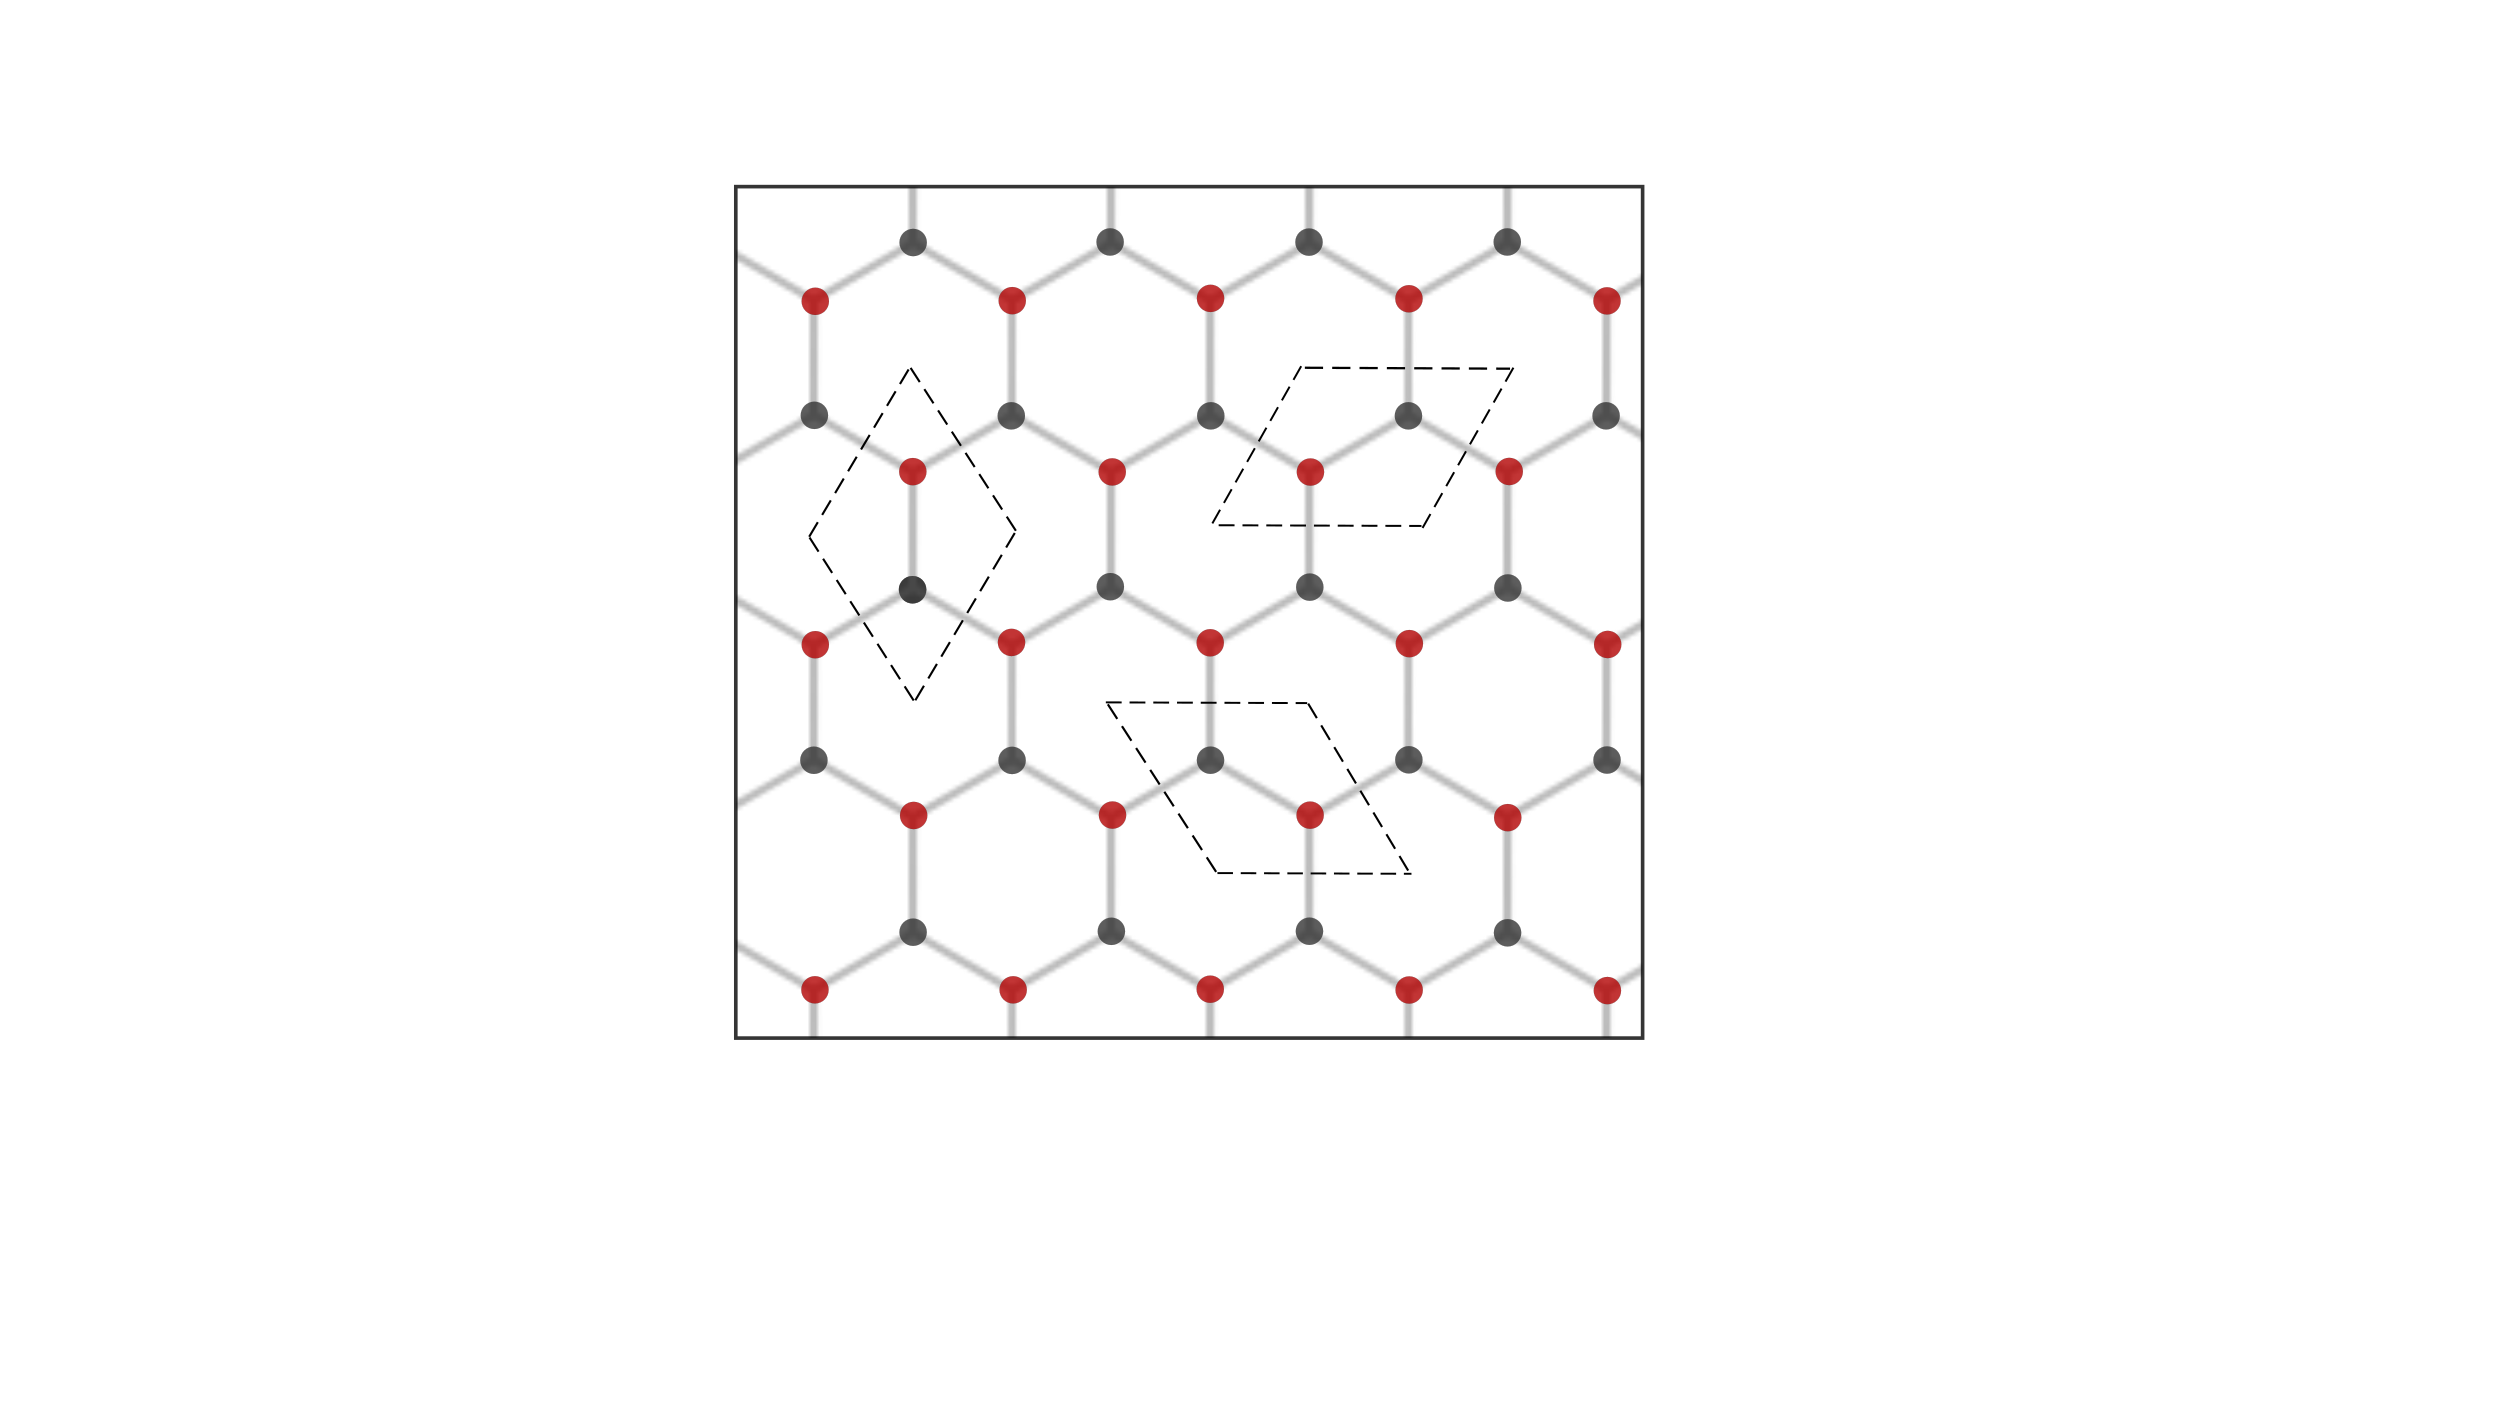 <?xml version="1.0" encoding="UTF-8" standalone="no"?>
<!-- Generator: Adobe Illustrator 28.2.0, SVG Export Plug-In . SVG Version: 6.00 Build 0)  -->

<svg
   version="1.1"
   id="Layer_1"
   x="0px"
   y="0px"
   viewBox="0 0 1366 768"
   style="enable-background:new 0 0 1366 768;"
   xml:space="preserve"
   sodipodi:docname="wigner.svg"
   inkscape:version="1.2.2 (b0a8486541, 2022-12-01)"
   xmlns:inkscape="http://www.inkscape.org/namespaces/inkscape"
   xmlns:sodipodi="http://sodipodi.sourceforge.net/DTD/sodipodi-0.dtd"
   xmlns:xlink="http://www.w3.org/1999/xlink"
   xmlns="http://www.w3.org/2000/svg"
   xmlns:svg="http://www.w3.org/2000/svg"><defs
   id="defs1"><clipPath
     clipPathUnits="userSpaceOnUse"
     id="clipPath24"><rect
       style="fill:none;stroke:#000000;stroke-width:1;stroke-linecap:butt;stroke-linejoin:bevel;paint-order:stroke markers fill;stop-color:#000000"
       id="rect24"
       width="45"
       height="77.937"
       x="251.534"
       y="222.735" /></clipPath><pattern
     inkscape:collect="always"
     xlink:href="#Hexagons-7"
     preserveAspectRatio="xMidYMid"
     id="pattern2-6"
     patternTransform="matrix(2.166,0,0,2.166,-313.581,-79.643)"
     x="0"
     y="11" /><pattern
     patternUnits="userSpaceOnUse"
     width="100"
     height="87"
     preserveAspectRatio="xMidYMid"
     patternTransform="translate(1,1) scale(0.5,0.5)"
     style="fill:#aaaaaa"
     id="Hexagons-7"
     inkscape:label="Hexagons packing grid"
     inkscape:collect="always"
     inkscape:isstock="true"><path
       id="path27-5"
       style="stroke:none"
       d="M 23.246,0 0,13.383 V 44.689 L 0.084,44.641 24.033,58.506 24.002,86.332 22.842,87 h 4.479 L 26.068,86.275 26.1,58.449 50.084,44.641 74.033,58.506 74.002,86.332 72.842,87 h 4.479 L 76.068,86.275 76.1,58.449 100,44.689 V 13.365 L 76.92,0 H 73.246 L 50.016,13.373 26.92,0 Z M 25.084,1.25 49.033,15.115 49.002,42.941 25.018,56.75 1.002,42.846 l 0.033,-27.75 z m 50,0 24.018,13.904 -0.035,27.75 L 75.018,56.75 51.068,42.885 51.1,15.059 Z" /></pattern></defs><sodipodi:namedview
   id="namedview1"
   pagecolor="#ffffff"
   bordercolor="#000000"
   borderopacity="0.25"
   inkscape:showpageshadow="2"
   inkscape:pageopacity="0.0"
   inkscape:pagecheckerboard="0"
   inkscape:deskcolor="#d1d1d1"
   inkscape:zoom="1.2518302"
   inkscape:cx="581.14911"
   inkscape:cy="361.07133"
   inkscape:window-width="1920"
   inkscape:window-height="998"
   inkscape:window-x="0"
   inkscape:window-y="0"
   inkscape:window-maximized="1"
   inkscape:current-layer="Layer_1"
   showgrid="false" />
<circle
   style="opacity:0.79;fill:#333333;fill-opacity:1;stroke:#000000;stroke-width:0.068;stroke-miterlimit:5.2;stroke-dasharray:none;paint-order:stroke fill markers"
   id="path2-7-2-1-1"
   cx="498.573"
   cy="322.215"
   r="7.466" /><rect
   style="opacity:0.79;fill:url(#pattern2-6);fill-opacity:1;stroke:#000000;stroke-width:1.98;stroke-miterlimit:5.2;paint-order:stroke fill markers"
   id="rect1-5"
   width="495.487"
   height="465.238"
   x="402.039"
   y="101.971" /><path
   style="fill:none;fill-rule:evenodd;stroke:#000000;stroke-width:1.156px;stroke-linecap:butt;stroke-linejoin:miter;stroke-dasharray:9.246, 4.623;stroke-dashoffset:0;stroke-opacity:1"
   d="m 714.781,384.445 55.718,93.031"
   id="path7-2"
   inkscape:connector-type="polyline"
   inkscape:connector-curvature="0" /><circle
   style="opacity:0.79;fill:#333333;fill-opacity:1;stroke:#000000;stroke-width:0.068;stroke-miterlimit:5.2;stroke-dasharray:none;paint-order:stroke fill markers"
   id="path2-7-2-4-6"
   cx="498.925"
   cy="509.362"
   r="7.466" /><circle
   style="opacity:0.79;fill:#333333;fill-opacity:1;stroke:#000000;stroke-width:0.068;stroke-miterlimit:5.2;stroke-dasharray:none;paint-order:stroke fill markers"
   id="path2-7-2-4-5"
   cx="607.264"
   cy="508.879"
   r="7.466" /><circle
   style="opacity:0.79;fill:#333333;fill-opacity:1;stroke:#000000;stroke-width:0.068;stroke-miterlimit:5.2;stroke-dasharray:none;paint-order:stroke fill markers"
   id="path2-7-2-4-1"
   cx="715.488"
   cy="508.828"
   r="7.466" /><circle
   style="opacity:0.79;fill:#333333;fill-opacity:1;stroke:#000000;stroke-width:0.068;stroke-miterlimit:5.2;stroke-dasharray:none;paint-order:stroke fill markers"
   id="path2-7-2-4-8"
   cx="823.728"
   cy="509.691"
   r="7.466" /><circle
   style="opacity:0.79;fill:#333333;fill-opacity:1;stroke:#000000;stroke-width:0.068;stroke-miterlimit:5.2;stroke-dasharray:none;paint-order:stroke fill markers"
   id="path2-7-2-4-4"
   cx="444.723"
   cy="415.409"
   r="7.466" /><circle
   style="opacity:0.79;fill:#333333;fill-opacity:1;stroke:#000000;stroke-width:0.068;stroke-miterlimit:5.2;stroke-dasharray:none;paint-order:stroke fill markers"
   id="path2-7-2-4-47"
   cx="553.011"
   cy="415.492"
   r="7.466" /><circle
   style="opacity:0.79;fill:#333333;fill-opacity:1;stroke:#000000;stroke-width:0.068;stroke-miterlimit:5.2;stroke-dasharray:none;paint-order:stroke fill markers"
   id="path2-7-2-4-17"
   cx="661.428"
   cy="415.383"
   r="7.466" /><circle
   style="opacity:0.79;fill:#333333;fill-opacity:1;stroke:#000000;stroke-width:0.068;stroke-miterlimit:5.2;stroke-dasharray:none;paint-order:stroke fill markers"
   id="path2-7-2-4-62"
   cx="769.803"
   cy="415.171"
   r="7.466" /><circle
   style="opacity:0.79;fill:#333333;fill-opacity:1;stroke:#000000;stroke-width:0.068;stroke-miterlimit:5.2;stroke-dasharray:none;paint-order:stroke fill markers"
   id="path2-7-2-4-85"
   cx="878.086"
   cy="415.291"
   r="7.466" /><circle
   style="opacity:0.79;fill:#b30000;fill-opacity:1;stroke:#000000;stroke-width:0.068;stroke-miterlimit:5.2;stroke-dasharray:none;paint-order:stroke fill markers"
   id="path2-20-61"
   cx="499.228"
   cy="445.576"
   r="7.466" /><circle
   style="opacity:0.79;fill:#b30000;fill-opacity:1;stroke:#000000;stroke-width:0.068;stroke-miterlimit:5.2;stroke-dasharray:none;paint-order:stroke fill markers"
   id="path2-20-47"
   cx="607.883"
   cy="445.351"
   r="7.466" /><circle
   style="opacity:0.79;fill:#b30000;fill-opacity:1;stroke:#000000;stroke-width:0.068;stroke-miterlimit:5.2;stroke-dasharray:none;paint-order:stroke fill markers"
   id="path2-20-69"
   cx="553.604"
   cy="540.847"
   r="7.466" /><circle
   style="opacity:0.79;fill:#b30000;fill-opacity:1;stroke:#000000;stroke-width:0.068;stroke-miterlimit:5.2;stroke-dasharray:none;paint-order:stroke fill markers"
   id="path2-20-452"
   cx="445.292"
   cy="540.834"
   r="7.466" /><circle
   style="opacity:0.79;fill:#b30000;fill-opacity:1;stroke:#000000;stroke-width:0.068;stroke-miterlimit:5.2;stroke-dasharray:none;paint-order:stroke fill markers"
   id="path2-20-7"
   cx="661.289"
   cy="540.508"
   r="7.466" /><circle
   style="opacity:0.79;fill:#b30000;fill-opacity:1;stroke:#000000;stroke-width:0.068;stroke-miterlimit:5.2;stroke-dasharray:none;paint-order:stroke fill markers"
   id="path2-20-3"
   cx="769.972"
   cy="540.94"
   r="7.466" /><circle
   style="opacity:0.79;fill:#b30000;fill-opacity:1;stroke:#000000;stroke-width:0.068;stroke-miterlimit:5.2;stroke-dasharray:none;paint-order:stroke fill markers"
   id="path2-20-8"
   cx="878.287"
   cy="541.259"
   r="7.466" /><circle
   style="opacity:0.79;fill:#b30000;fill-opacity:1;stroke:#000000;stroke-width:0.068;stroke-miterlimit:5.2;stroke-dasharray:none;paint-order:stroke fill markers"
   id="path2-20-68"
   cx="823.837"
   cy="446.765"
   r="7.466" /><circle
   style="opacity:0.79;fill:#b30000;fill-opacity:1;stroke:#000000;stroke-width:0.068;stroke-miterlimit:5.2;stroke-dasharray:none;paint-order:stroke fill markers"
   id="path2-20-66"
   cx="715.858"
   cy="445.404"
   r="7.466" /><circle
   style="opacity:0.79;fill:#b30000;fill-opacity:1;stroke:#000000;stroke-width:0.068;stroke-miterlimit:5.2;stroke-dasharray:none;paint-order:stroke fill markers"
   id="path2-20-5"
   cx="661.275"
   cy="351.215"
   r="7.466" /><circle
   style="opacity:0.79;fill:#b30000;fill-opacity:1;stroke:#000000;stroke-width:0.068;stroke-miterlimit:5.2;stroke-dasharray:none;paint-order:stroke fill markers"
   id="path2-20-87"
   cx="770.08"
   cy="351.676"
   r="7.466" /><circle
   style="opacity:0.79;fill:#b30000;fill-opacity:1;stroke:#000000;stroke-width:0.068;stroke-miterlimit:5.2;stroke-dasharray:none;paint-order:stroke fill markers"
   id="path2-20-2"
   cx="878.442"
   cy="352.145"
   r="7.466" /><circle
   style="opacity:0.79;fill:#b30000;fill-opacity:1;stroke:#000000;stroke-width:0.068;stroke-miterlimit:5.2;stroke-dasharray:none;paint-order:stroke fill markers"
   id="path2-20-9"
   cx="824.654"
   cy="257.619"
   r="7.466" /><circle
   style="opacity:0.79;fill:#b30000;fill-opacity:1;stroke:#000000;stroke-width:0.068;stroke-miterlimit:5.2;stroke-dasharray:none;paint-order:stroke fill markers"
   id="path2-20-1"
   cx="716.027"
   cy="257.929"
   r="7.466" /><circle
   style="opacity:0.79;fill:#b30000;fill-opacity:1;stroke:#000000;stroke-width:0.068;stroke-miterlimit:5.2;stroke-dasharray:none;paint-order:stroke fill markers"
   id="path2-20-11"
   cx="445.476"
   cy="164.632"
   r="7.466" /><circle
   style="opacity:0.79;fill:#b30000;fill-opacity:1;stroke:#000000;stroke-width:0.068;stroke-miterlimit:5.2;stroke-dasharray:none;paint-order:stroke fill markers"
   id="path2-20-77"
   cx="553.097"
   cy="164.281"
   r="7.466" /><circle
   style="opacity:0.79;fill:#b30000;fill-opacity:1;stroke:#000000;stroke-width:0.068;stroke-miterlimit:5.2;stroke-dasharray:none;paint-order:stroke fill markers"
   id="path2-20-36"
   cx="661.445"
   cy="163.037"
   r="7.466" /><circle
   style="opacity:0.79;fill:#b30000;fill-opacity:1;stroke:#000000;stroke-width:0.068;stroke-miterlimit:5.2;stroke-dasharray:none;paint-order:stroke fill markers"
   id="path2-20-39"
   cx="769.865"
   cy="163.247"
   r="7.466" /><circle
   style="opacity:0.79;fill:#b30000;fill-opacity:1;stroke:#000000;stroke-width:0.068;stroke-miterlimit:5.2;stroke-dasharray:none;paint-order:stroke fill markers"
   id="path2-20-12"
   cx="878.073"
   cy="164.403"
   r="7.466" /><circle
   style="opacity:0.79;fill:#b30000;fill-opacity:1;stroke:#000000;stroke-width:0.068;stroke-miterlimit:5.2;stroke-dasharray:none;paint-order:stroke fill markers"
   id="path2-20-45"
   cx="552.689"
   cy="351.023"
   r="7.466" /><circle
   style="opacity:0.79;fill:#b30000;fill-opacity:1;stroke:#000000;stroke-width:0.068;stroke-miterlimit:5.2;stroke-dasharray:none;paint-order:stroke fill markers"
   id="path2-20-6"
   cx="445.491"
   cy="352.275"
   r="7.466" /><circle
   style="opacity:0.79;fill:#b30000;fill-opacity:1;stroke:#000000;stroke-width:0.068;stroke-miterlimit:5.2;stroke-dasharray:none;paint-order:stroke fill markers"
   id="path2-20-63"
   cx="607.731"
   cy="257.862"
   r="7.466" /><circle
   style="opacity:0.79;fill:#b30000;fill-opacity:1;stroke:#000000;stroke-width:0.068;stroke-miterlimit:5.2;stroke-dasharray:none;paint-order:stroke fill markers"
   id="path2-20-4"
   cx="498.759"
   cy="257.703"
   r="7.466" /><circle
   style="opacity:0.79;fill:#333333;fill-opacity:1;stroke:#000000;stroke-width:0.068;stroke-miterlimit:5.2;stroke-dasharray:none;paint-order:stroke fill markers"
   id="path2-7-2-4-89"
   cx="823.897"
   cy="321.278"
   r="7.466" /><circle
   style="opacity:0.79;fill:#333333;fill-opacity:1;stroke:#000000;stroke-width:0.068;stroke-miterlimit:5.2;stroke-dasharray:none;paint-order:stroke fill markers"
   id="path2-7-2-4-3"
   cx="715.669"
   cy="320.81"
   r="7.466" /><circle
   style="opacity:0.79;fill:#333333;fill-opacity:1;stroke:#000000;stroke-width:0.068;stroke-miterlimit:5.2;stroke-dasharray:none;paint-order:stroke fill markers"
   id="path2-7-2-4-86"
   cx="606.695"
   cy="320.574"
   r="7.466" /><circle
   style="opacity:0.79;fill:#333333;fill-opacity:1;stroke:#000000;stroke-width:0.068;stroke-miterlimit:5.2;stroke-dasharray:none;paint-order:stroke fill markers"
   id="path2-7-2-4-888"
   cx="498.687"
   cy="322.231"
   r="7.466" /><circle
   style="opacity:0.79;fill:#333333;fill-opacity:1;stroke:#000000;stroke-width:0.068;stroke-miterlimit:5.2;stroke-dasharray:none;paint-order:stroke fill markers"
   id="path2-7-2-4-7"
   cx="444.988"
   cy="226.948"
   r="7.466" /><circle
   style="opacity:0.79;fill:#333333;fill-opacity:1;stroke:#000000;stroke-width:0.068;stroke-miterlimit:5.2;stroke-dasharray:none;paint-order:stroke fill markers"
   id="path2-7-2-4-30"
   cx="552.573"
   cy="227.215"
   r="7.466" /><circle
   style="opacity:0.79;fill:#333333;fill-opacity:1;stroke:#000000;stroke-width:0.068;stroke-miterlimit:5.2;stroke-dasharray:none;paint-order:stroke fill markers"
   id="path2-7-2-4-9"
   cx="661.573"
   cy="227.215"
   r="7.466" /><circle
   style="opacity:0.79;fill:#333333;fill-opacity:1;stroke:#000000;stroke-width:0.068;stroke-miterlimit:5.2;stroke-dasharray:none;paint-order:stroke fill markers"
   id="path2-7-2-4-40"
   cx="769.573"
   cy="227.215"
   r="7.466" /><circle
   style="opacity:0.79;fill:#333333;fill-opacity:1;stroke:#000000;stroke-width:0.068;stroke-miterlimit:5.2;stroke-dasharray:none;paint-order:stroke fill markers"
   id="path2-7-2-4-46"
   cx="877.573"
   cy="227.215"
   r="7.466" /><circle
   style="opacity:0.79;fill:#333333;fill-opacity:1;stroke:#000000;stroke-width:0.068;stroke-miterlimit:5.2;stroke-dasharray:none;paint-order:stroke fill markers"
   id="path2-7-2-4-12"
   cx="823.573"
   cy="132.215"
   r="7.466" /><circle
   style="opacity:0.79;fill:#333333;fill-opacity:1;stroke:#000000;stroke-width:0.068;stroke-miterlimit:5.2;stroke-dasharray:none;paint-order:stroke fill markers"
   id="path2-7-2-4-36"
   cx="715.248"
   cy="132.294"
   r="7.466" /><circle
   style="opacity:0.79;fill:#333333;fill-opacity:1;stroke:#000000;stroke-width:0.068;stroke-miterlimit:5.2;stroke-dasharray:none;paint-order:stroke fill markers"
   id="path2-7-2-4-21"
   cx="606.573"
   cy="132.215"
   r="7.466" /><circle
   style="opacity:0.79;fill:#333333;fill-opacity:1;stroke:#000000;stroke-width:0.068;stroke-miterlimit:5.2;stroke-dasharray:none;paint-order:stroke fill markers"
   id="path2-7-2-4-11"
   cx="498.956"
   cy="132.513"
   r="7.466" /><path
   style="fill:none;fill-rule:evenodd;stroke:#000000;stroke-width:1.08px;stroke-linecap:butt;stroke-linejoin:miter;stroke-dasharray:8.644, 4.322;stroke-dashoffset:0;stroke-opacity:1"
   d="m 604.227,383.776 110.017,0.396"
   id="path1"
   inkscape:connector-type="polyline"
   inkscape:connector-curvature="0" /><path
   style="fill:none;fill-rule:evenodd;stroke:#000000;stroke-width:1.061px;stroke-linecap:butt;stroke-linejoin:miter;stroke-dasharray:8.489, 4.245;stroke-dashoffset:0;stroke-opacity:1"
   d="m 665.207,477.045 106.013,0.397"
   id="path1-5"
   inkscape:connector-type="polyline"
   inkscape:connector-curvature="0" /><path
   style="fill:none;fill-rule:evenodd;stroke:#000000;stroke-width:1.084px;stroke-linecap:butt;stroke-linejoin:miter;stroke-dasharray:8.675, 4.338;stroke-dashoffset:0;stroke-opacity:1"
   d="m 665.881,286.991 110.822,0.396"
   id="path1-5-1"
   inkscape:connector-type="polyline"
   inkscape:connector-curvature="0" /><path
   style="fill:none;fill-rule:evenodd;stroke:#000000;stroke-width:1.245px;stroke-linecap:butt;stroke-linejoin:miter;stroke-dasharray:9.958, 4.979;stroke-dashoffset:0;stroke-opacity:1"
   d="m 712.971,200.938 112.119,0.516"
   id="path1-5-3"
   inkscape:connector-type="polyline"
   inkscape:connector-curvature="0" /><path
   style="fill:none;fill-rule:evenodd;stroke:#000000;stroke-width:1.185px;stroke-linecap:butt;stroke-linejoin:miter;stroke-dasharray:9.481, 4.74;stroke-dashoffset:0;stroke-opacity:1"
   d="m 605.324,384.836 59.35,91.833"
   id="path7"
   inkscape:connector-type="polyline"
   inkscape:connector-curvature="0" /><path
   style="fill:none;fill-rule:evenodd;stroke:#000000;stroke-width:1.149px;stroke-linecap:butt;stroke-linejoin:miter;stroke-dasharray:9.194, 4.597;stroke-dashoffset:0;stroke-opacity:1"
   d="m 442.31,293.671 57.232,89.565"
   id="path7-7"
   inkscape:connector-type="polyline"
   inkscape:connector-curvature="0" /><path
   style="fill:none;fill-rule:evenodd;stroke:#000000;stroke-width:1.152px;stroke-linecap:butt;stroke-linejoin:miter;stroke-dasharray:9.213, 4.607;stroke-dashoffset:0;stroke-opacity:1"
   d="m 497.556,201.027 57.682,89.234"
   id="path7-0"
   inkscape:connector-type="polyline"
   inkscape:connector-curvature="0" /><path
   style="fill:none;fill-rule:evenodd;stroke:#000000;stroke-width:1.156px;stroke-linecap:butt;stroke-linejoin:miter;stroke-dasharray:9.246, 4.623;stroke-dashoffset:0;stroke-opacity:1"
   d="m 442.131,293.277 55.006,-92.534"
   id="path9"
   inkscape:connector-type="polyline"
   inkscape:connector-curvature="0" /><path
   style="fill:none;fill-rule:evenodd;stroke:#000000;stroke-width:1.156;stroke-linecap:butt;stroke-linejoin:miter;stroke-dasharray:9.248, 4.624;stroke-dashoffset:0;stroke-opacity:1"
   d="m 500.134,382.641 55.006,-92.534"
   id="path9-9"
   inkscape:connector-type="polyline"
   inkscape:connector-curvature="0" /><path
   style="fill:none;fill-rule:evenodd;stroke:#000000;stroke-width:1.073px;stroke-linecap:butt;stroke-linejoin:miter;stroke-dasharray:8.581, 4.29;stroke-dashoffset:0;stroke-opacity:1"
   d="m 662.434,285.995 49.387,-87.414"
   id="path10"
   inkscape:connector-type="polyline"
   inkscape:connector-curvature="0" /><path
   style="fill:none;fill-rule:evenodd;stroke:#000000;stroke-width:1.094px;stroke-linecap:butt;stroke-linejoin:miter;stroke-dasharray:8.754, 4.377;stroke-dashoffset:0;stroke-opacity:1"
   d="m 777.277,288.475 50.474,-89.028"
   id="path10-8"
   inkscape:connector-type="polyline"
   inkscape:connector-curvature="0" /></svg>
